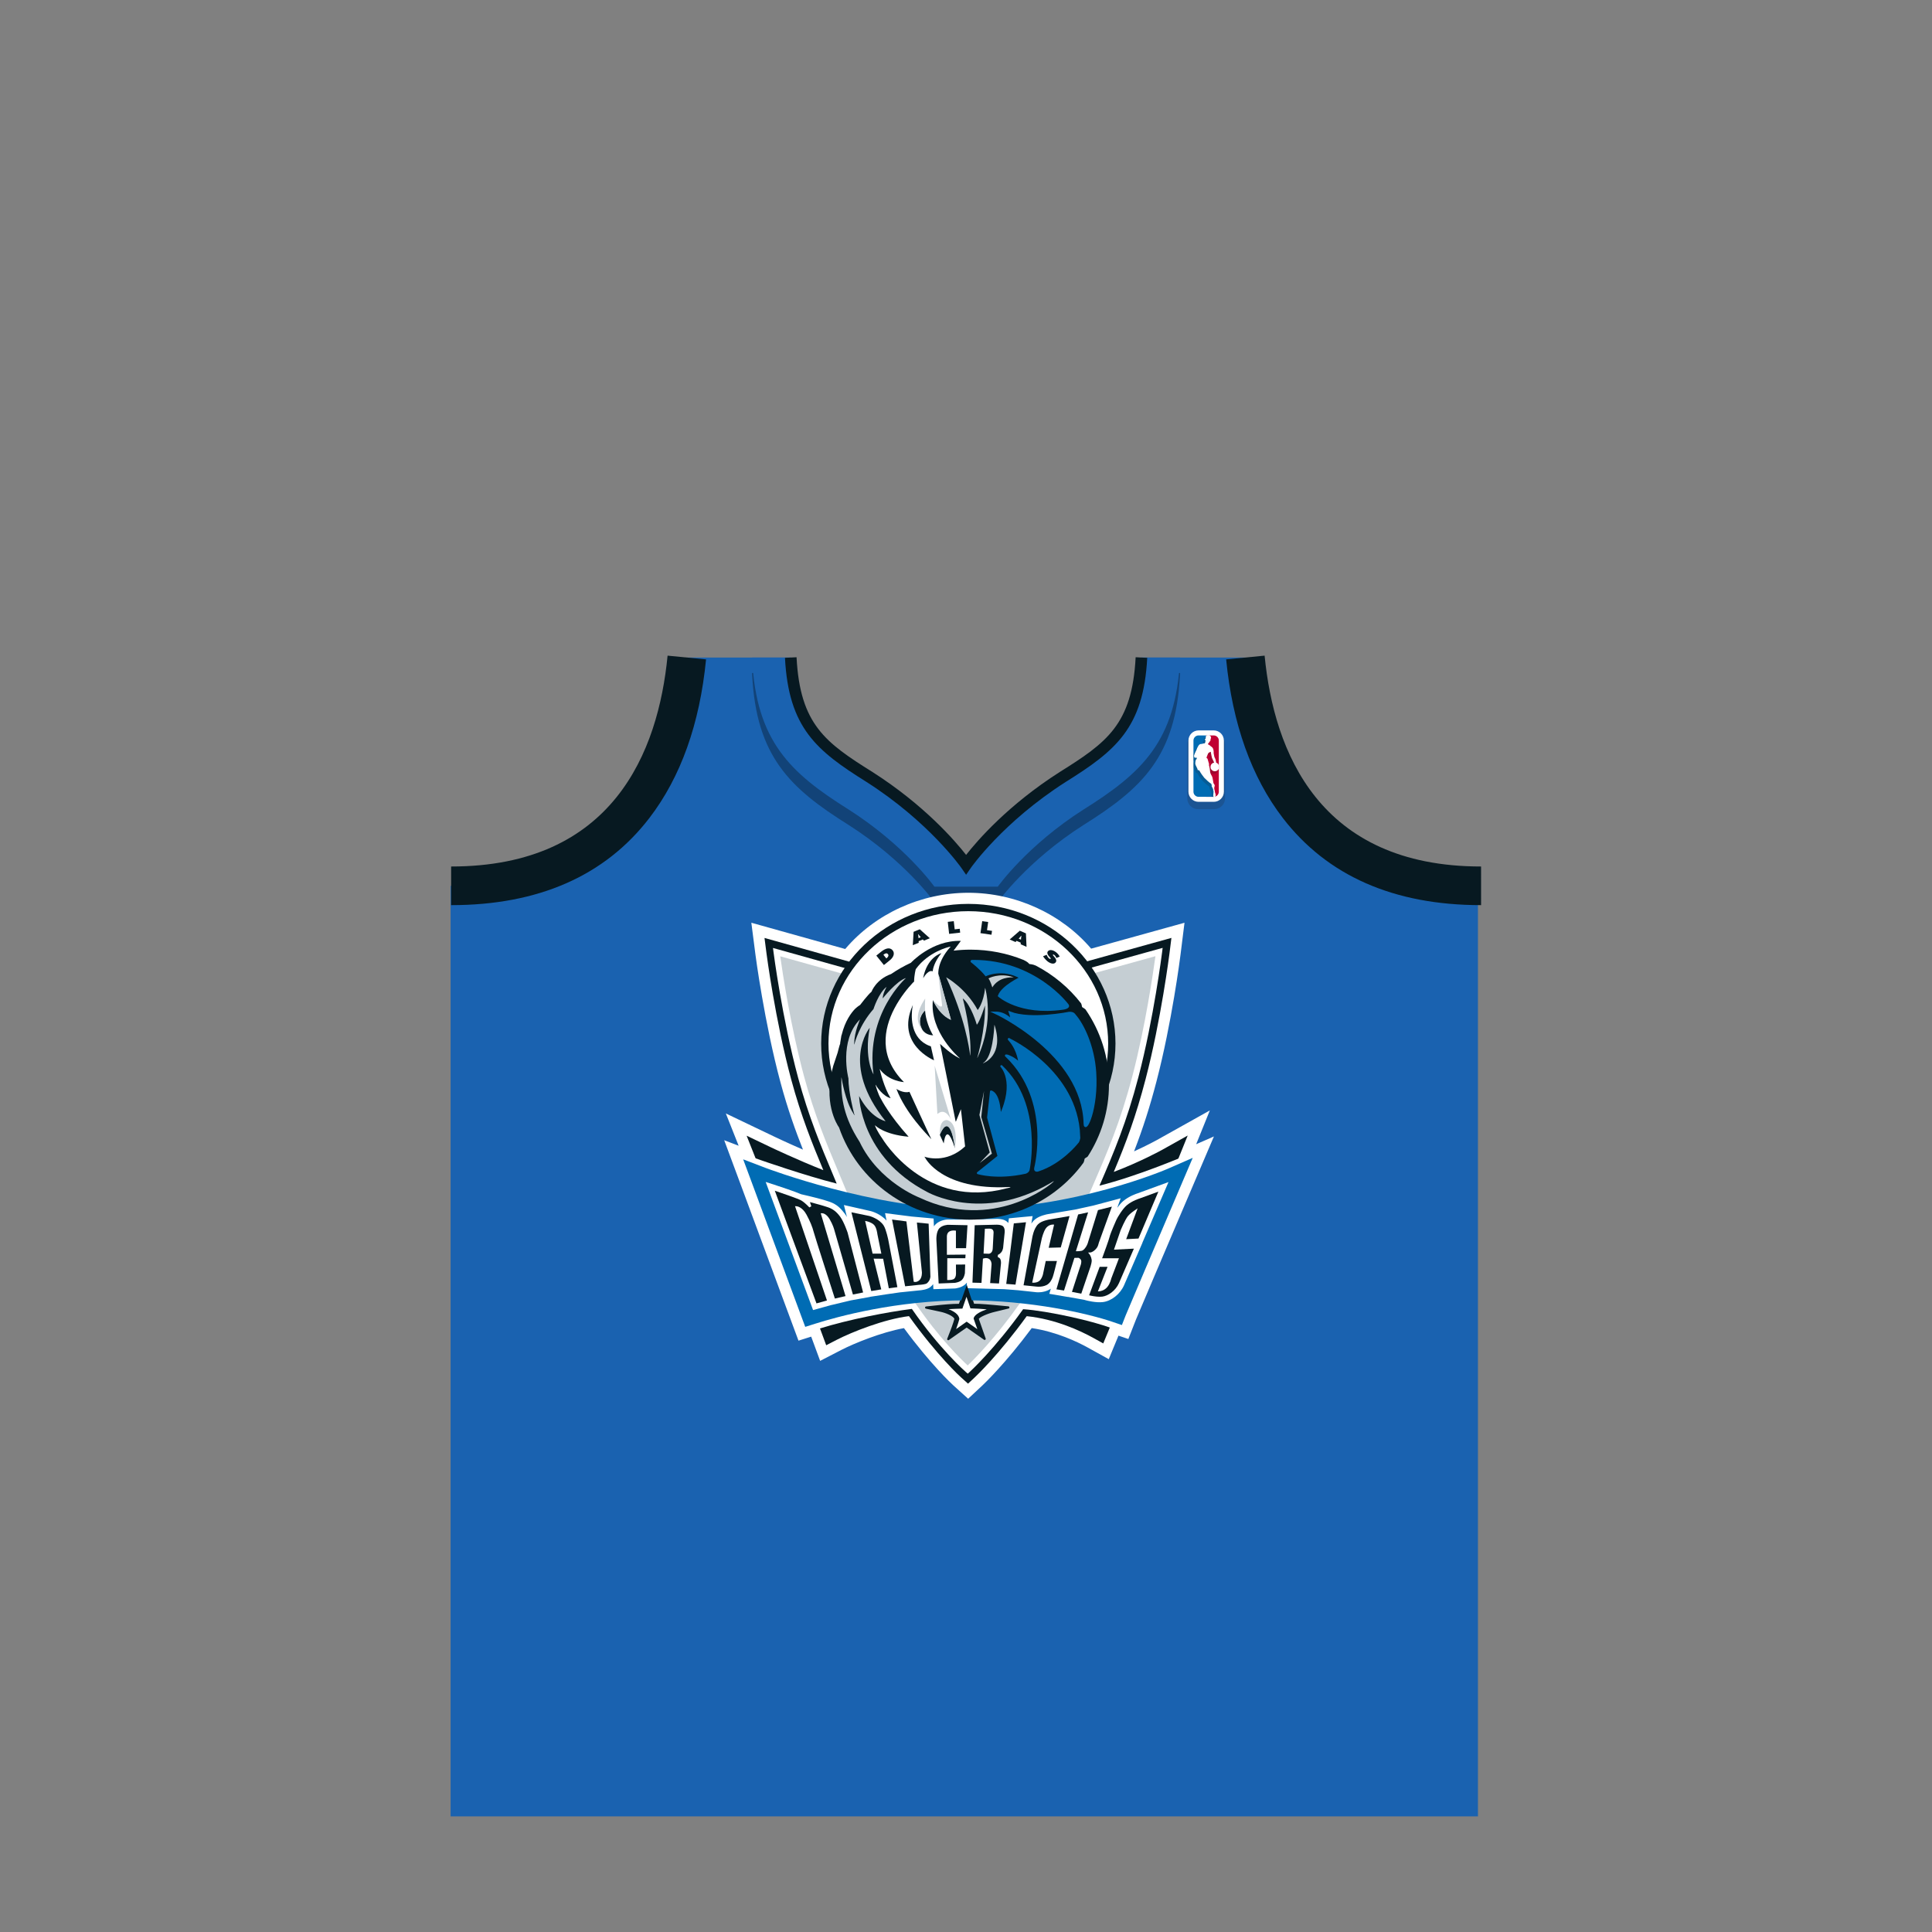 <?xml version="1.0" encoding="utf-8"?>
<!-- Generator: Adobe Illustrator 16.0.0, SVG Export Plug-In . SVG Version: 6.00 Build 0)  -->
<!DOCTYPE svg PUBLIC "-//W3C//DTD SVG 1.1//EN" "http://www.w3.org/Graphics/SVG/1.1/DTD/svg11.dtd">
<svg version="1.1" id="content" xmlns="http://www.w3.org/2000/svg" xmlns:xlink="http://www.w3.org/1999/xlink" x="0px" y="0px"
	 width="500px" height="500px" viewBox="0 0 500 500" enable-background="new 0 0 500 500" xml:space="preserve">
<rect x="0" y="0" width="500" height="500" fill="#808080" stroke="none"/>
<rect id="position" x="0.5" y="0.5" display="none" fill="none" stroke="#000000" width="499" height="499"/>
<g>
	<g>
		<g>
			<path fill="#1A62B0" d="M322.303,170.167H295.41c-0.698,13.492-5.18,21.398-20.357,30.898
				c-16.75,10.685-25.026,22.685-25.026,22.685s-8.276-12-25.026-22.685c-15.178-9.5-19.659-17.406-20.357-30.898H177.75
				c-2.326,23.852-13.755,59.083-61,59.083c-0.046,0-0.088,0-0.133,0v240.83h133.41h132.466V229.25c-0.045,0,0.854,0,0.811,0
				C336.058,229.25,324.629,194.019,322.303,170.167z"/>
		</g>
		<g>
			<path fill="#124378" d="M280.357,213.542c15.287-9.568,23.939-17.772,25.033-38.859l0.022-0.516H295.4
				c-0.695,13.493-5.17,21.396-20.354,30.898c-16.75,10.685-25.026,22.685-25.026,22.685s-8.276-12-25.026-22.685
				c-15.18-9.502-19.654-17.406-20.352-30.898H194.63l0.027,0.516c1.09,21.086,9.746,29.29,24.96,38.813
				c14.641,9.34,22.122,19.861,22.196,19.966h16.417C258.309,233.356,265.79,222.835,280.357,213.542z"/>
		</g>
		<g>
			<path fill="#1A62B0" d="M280.357,209.542c15.287-9.568,23.939-17.772,25.033-38.859l0.022-0.516H295.4
				c-0.695,13.493-5.17,21.396-20.354,30.898c-16.75,10.685-25.026,22.685-25.026,22.685s-8.276-12-25.026-22.685
				c-15.18-9.502-19.654-17.406-20.352-30.898H194.63l0.027,0.516c1.09,21.086,9.746,29.29,24.96,38.813
				c14.641,9.34,22.122,19.861,22.196,19.966h16.417C258.309,229.356,265.79,218.835,280.357,209.542z"/>
		</g>
		<path opacity="0.2" fill="#212121" enable-background="new    " d="M310.061,209.412c-1.536,0-2.792-1.252-2.792-2.792v-14.099
			c0-1.54,1.256-2.792,2.792-2.792h4.186c1.539,0,2.792,1.252,2.792,2.793v14.098c0,1.54-1.253,2.792-2.792,2.792H310.061z"/>
		<path fill="#FFFFFF" d="M310.188,207.513c-1.441,0-2.617-1.176-2.617-2.623v-13.239c0-1.446,1.176-2.623,2.617-2.623h3.932
			c1.441,0,2.621,1.176,2.621,2.623v13.239c0,1.446-1.18,2.623-2.621,2.623H310.188z"/>
		<path fill="#C00033" d="M312.151,206.213h1.964c0.729,0,1.317-0.592,1.317-1.323v-13.239c0-0.73-0.592-1.323-1.317-1.323h-1.964"
			/>
		<path fill="#006CB3" d="M314.332,206.213c0,0-0.036-0.939-0.431-3.272l-1.75-1.812v-10.8h-1.964c-0.729,0-1.321,0.592-1.321,1.323
			v13.239c0,0.731,0.592,1.323,1.321,1.323h1.964L314.332,206.213L314.332,206.213z"/>
		<path opacity="0.2" fill="#212121" enable-background="new    " d="M314.679,198.18c-0.05-0.058,0.049-0.09-0.289-0.167
			c-0.062-0.035-0.108-0.529-0.108-0.529c-0.054-0.317-0.163-0.536-0.332-0.872c-0.085-0.173-0.125-0.71-0.216-0.984
			c0.051-1.255-0.354-1.62-0.68-1.824c-0.123-0.079-0.185-0.137-0.307-0.208l-0.004-0.058c-0.095-0.09-0.286-0.187-0.443-0.257
			c-0.049-0.049-0.021-0.156,0.008-0.196c0.106-0.016,0.248-0.254,0.365-0.5c0.092,0.005,0.122-0.084,0.151-0.135
			c0.099-0.157,0.204-0.294,0.063-0.384c0.312-0.552,0.111-0.924-0.057-0.938c-0.067-0.139-0.187-0.225-0.392-0.298l-0.427-0.001
			c-0.438,0.168-0.501,0.36-0.518,0.969c-0.074,0.008-0.231-0.062-0.178,0.309c0,0,0.025,0.247,0.128,0.204
			c-0.099,0.652,0.017,0.703-0.661,0.732l-0.032,0.048c-0.675,0.065-0.888-0.02-1.456,1.138c0,0-0.146,0.358-0.188,0.507
			c-0.062,0.122-0.151,0.309-0.247,0.51v1.598c0.084,0.004,0.186,0.005,0.333,0.001v0.174c0,0-0.205,0.175-0.246,0.282
			c-0.021,0.048-0.059,0.188-0.087,0.344v0.883c0.142,0.506,0.504,0.968,0.634,1.498l0.35,0.049c0.201,0.45,1.062,1.672,1.238,1.833
			c0.041,0.113,0.26,0.253,0.388,0.393c0.105,0.1,0.729,0.782,1.459,1.201c-0.004,0,0.118,0.244,0.182,0.44
			c-0.243,0.195,0.225,0.552,0.365,1.142c0.013,0.077-0.136,0.159,0.08,0.352c-0.005,0.309-0.041,0.563-0.062,0.779h0.62h0.116
			c-0.048-0.228-0.141-0.452-0.188-0.624c-0.008-0.022,0.01-0.052,0.021-0.071c0.027-0.056-0.032-0.182-0.032-0.182
			c-0.069-0.063-0.09-0.398-0.129-0.548c-0.062-0.254,0.107-0.689,0.107-0.838c0-0.146-0.107-0.349-0.312-0.609
			c-0.05-0.056-0.195-1.323-0.327-1.644c-0.188-0.442-0.242-0.373-0.455-0.898c-0.171-0.373-0.039-0.92-0.419-2.192
			c0.004,0.005,0.086-0.08,0.086-0.08s-0.302-1.102-0.4-1.404c-0.1-0.301-0.271-0.323-0.271-0.323s0.001-0.123,0.008-0.155
			c0.015-0.049,0.368-0.969,0.397-0.998c0-0.022,0.51-0.366,0.52-0.317c0.042,0.226,0.24,1.37,0.323,1.553
			c0.087,0.185,0.38,0.746,0.519,1.094c-0.525,0.127-0.92,0.603-0.92,1.17c0,0.663,0.537,1.202,1.204,1.202
			c0.507,0,0.943-0.314,1.118-0.758l0.001-0.884c-0.038-0.097-0.089-0.192-0.155-0.282
			C314.926,198.244,314.731,198.248,314.679,198.18z"/>
		<path fill="#FFFFFF" d="M314.186,206.296c-0.234-0.14-0.225-0.344-0.167-0.816c0.024-0.201,0.057-0.436,0.062-0.71
			c-0.146-0.164-0.124-0.205-0.104-0.257l0.012-0.02l0.014-0.086c-0.065-0.271-0.19-0.488-0.29-0.662
			c-0.141-0.246-0.188-0.345-0.108-0.408c-0.019-0.233-0.098-0.407-0.135-0.489c-0.677-0.44-1.222-0.994-1.427-1.202
			c-0.117-0.122-0.184-0.178-0.244-0.231c-0.082-0.071-0.175-0.151-0.193-0.201c-0.18-0.177-1.041-1.395-1.236-1.839l-0.412-0.096
			c-0.003-0.226-0.146-0.491-0.276-0.748c-0.18-0.342-0.35-0.666-0.354-1.021c-0.008-0.228,0.104-0.748,0.146-0.847
			c0.023-0.062,0.146-0.185,0.228-0.251l0.024-0.235v-0.083l-0.286,0.006c-0.312,0-0.315-0.02-0.339-0.118
			c-0.01-0.048-0.021-0.114-0.058-0.191c-0.06-0.128-0.044-0.167-0.021-0.246c0.112-0.441,0.361-0.945,0.525-1.278l0.081-0.165
			c0.047-0.158,0.192-0.511,0.192-0.511c0.495-1.015,0.692-1.031,1.227-1.075l0.2-0.018l0.054-0.079c0.032,0,0.062,0,0.091,0
			c0.461,0,0.502-0.079,0.556-0.516l0.052-0.391l-0.131,0.057c0.012-0.011-0.014-0.081-0.021-0.141
			c-0.021-0.172,0.004-0.21,0.007-0.214l0.17-0.013l0.003-0.07c0.02-0.617,0.09-0.751,0.469-0.896l0.395,0.006
			c0.163,0.062,0.266,0.137,0.319,0.253c0.089,0.046,0.129,0.071,0.162,0.134c0.068,0.135,0.083,0.398-0.104,0.73l-0.037,0.065
			l0.062,0.041c0.047,0.031,0.044,0.063-0.065,0.234l-0.102,0.139c-0.288,0.481-0.384,0.5-0.385,0.5
			c-0.106,0.096-0.14,0.248-0.057,0.331c0.229,0.107,0.376,0.193,0.445,0.259c0.086,0.107,0.134,0.143,0.185,0.179l0.142,0.095
			c0.343,0.215,0.686,0.592,0.639,1.753c0.046,0.155,0.076,0.338,0.106,0.515c0.032,0.218,0.063,0.406,0.113,0.507
			c0.178,0.344,0.278,0.553,0.325,0.849c0.054,0.532,0.12,0.569,0.152,0.587c0.198,0.048,0.229,0.072,0.229,0.076
			c0.062,0.108,0.105,0.128,0.149,0.147c0.08,0.036,0.112,0.056,0.112,0.119c0.072,0.127,0.124,0.216,0.16,0.311l-0.01,0.855
			c-0.158,0.394-0.579,0.678-1.037,0.678c-0.617,0-1.124-0.503-1.124-1.122c0-0.522,0.354-0.971,0.857-1.093l0.09-0.021
			l-0.033-0.086c-0.102-0.253-0.28-0.619-0.406-0.873l-0.111-0.226c-0.067-0.148-0.229-1.054-0.292-1.395l-0.037-0.205l-0.074-0.005
			c-0.021,0-0.065,0-0.321,0.167c-0.271,0.174-0.271,0.195-0.271,0.236l0,0c-0.031,0-0.392,0.966-0.395,0.975
			c-0.013,0.042-0.015,0.177-0.015,0.177l-0.001,0.072l0.071,0.008c0.003,0,0.126,0.026,0.206,0.268
			c0.099,0.301,0.398,1.4,0.398,1.4h-0.106l0.021,0.082c0.221,0.729,0.269,1.217,0.303,1.573c0.022,0.267,0.045,0.46,0.123,0.629
			c0.109,0.282,0.185,0.396,0.254,0.507c0.058,0.094,0.112,0.187,0.198,0.389c0.071,0.18,0.155,0.705,0.221,1.088
			c0.075,0.472,0.091,0.542,0.121,0.578c0.193,0.249,0.297,0.437,0.297,0.557c0,0.042-0.021,0.13-0.044,0.223
			c-0.049,0.201-0.11,0.45-0.065,0.634c0.018,0.05,0.024,0.12,0.035,0.193c0.032,0.208,0.056,0.338,0.118,0.395
			c0.003,0.018,0.019,0.072,0.015,0.089l-0.017,0.031l-0.007,0.1c0.017,0.058,0.04,0.127,0.062,0.201
			c0.134,0.385,0.297,0.862-0.13,1.132L314.186,206.296z"/>
		<g>
			<path fill="#071921" d="M383.303,234.25c-22.555,0-39.814-7.587-51.311-22.552c-8.104-10.554-13.039-24.364-14.666-41.046
				l9.953-0.971c2.428,24.894,14.118,54.569,56.021,54.569L383.303,234.25L383.303,234.25z"/>
		</g>
		<g>
			<path fill="#071921" d="M116.75,234.25v-10c41.905,0,53.596-29.675,56.023-54.569l9.953,0.971
				c-1.627,16.683-6.562,30.492-14.667,41.046C156.568,226.663,139.305,234.25,116.75,234.25z"/>
		</g>
		<g>
			<path fill="#071921" d="M250.028,226.39l-1.236-1.787c-0.082-0.118-8.33-11.895-24.599-22.273
				c-12.822-8.026-20.103-13.89-21.043-32.085l2.996-0.155c0.9,17.421,7.511,22.107,19.649,29.705
				c13.352,8.517,21.333,17.753,24.23,21.452c2.898-3.7,10.877-12.934,24.22-21.445c12.147-7.604,18.76-12.29,19.659-29.711
				l2.996,0.155c-0.939,18.196-8.221,24.06-21.053,32.092c-16.299,10.395-24.511,22.148-24.592,22.265L250.028,226.39z"/>
		</g>
		<g>
			<path fill="#FFFFFF" d="M246.772,358.579c-0.617-0.565-6.016-5.599-12.827-14.861c-5.86,1.063-12.934,3.964-16.121,5.601
				l-5.573,2.873l-2.317-6.271l-3.286,1.043l-3.9-10.52c-9.404-25.364-10.778-29.073-11.043-29.834l-4.282-11.522
				c0,0,2.867,1.097,3.738,1.429l-3.313-8.354l12.784,6.113c0.035,0.019,3.106,1.479,7.173,3.246
				c-1.868-4.724-3.926-10.391-5.799-17.336c-4.19-15.529-6.466-32.896-6.488-33.067l-1.071-8.316l24.292,6.8
				c7.744-9.125,19.604-14.553,31.862-14.553c12.209,0,24.041,5.394,31.787,14.46l24.161-6.702c0,0-1.021,8.172-1.032,8.265
				c-0.088,0.712-2.226,17.531-6.248,32.906c-1.689,6.471-3.453,11.979-5.774,17.994c3.54-1.617,5.808-2.875,5.834-2.891
				l13.776-7.703l-3.537,8.745c1.139-0.498,4.594-2.01,4.594-2.01l-5.641,13.222c-6.974,16.342-14.193,33.303-14.508,34.102
				l-1.998,5.095l-2.552-0.867l-2.517,6.084l-5.44-3.008c-2.687-1.484-8.077-4.07-14.493-5.034
				c-6.713,9.044-12.119,14.229-12.726,14.8l-3.729,3.485L246.772,358.579z"/>
			<path fill="#071921" d="M300.73,297.594c-0.066,0.036-5.412,3.004-12.487,5.701c3.192-7.591,5.714-14.365,8.243-24.045l0,0
				c3.994-15.268,6.154-32.363,6.177-32.535l0.499-3.985l-3.87,1.073c0,0-47.646,13.215-49.043,13.604
				c-1.396-0.393-52.396-14.665-52.396-14.665l0.517,4.01c0.022,0.169,2.247,17.251,6.412,32.687
				c2.52,9.34,5.434,16.551,8.297,23.396c-6.806-2.687-13.603-5.923-13.689-5.966l-6.163-2.946l2.519,6.353
				c6.059,15.267,9.142,23.644,13.045,34.25l5.032,13.625l2.685-1.388c4.01-2.06,12.311-5.362,18.729-6.149
				c7.384,10.304,13.207,15.604,13.461,15.834l1.825,1.643l1.795-1.68c0.26-0.241,6.188-5.836,13.396-15.788
				c7.481,0.769,13.909,3.795,17.185,5.604l2.623,1.449l1.146-2.771c2.979-7.201,17.704-43.604,17.853-43.971l2.854-7.056
				L300.73,297.594z"/>
			<path fill="#FFFFFF" d="M306.102,299.373c-0.125,0.052-11.916,5.07-21.56,7.469c3.763-8.683,7.044-16.486,10.074-28.068l0,0
				c3.963-15.146,6.106-32.123,6.128-32.292l0.146-1.172l-1.14,0.315c0,0-49.13,13.627-49.55,13.744
				c-0.418-0.117-50.155-14.039-50.155-14.039l0.153,1.18c0.021,0.17,2.229,17.123,6.361,32.436
				c2.707,10.031,5.887,17.611,8.963,24.943c0,0,0.54,1.295,1.014,2.428c-8.338-2.11-19.642-6.074-19.762-6.116l-1.592-0.562
				l0.593,1.58c4.955,13.182,7.491,20.262,10.176,27.756l5.444,15.082l0.718-0.226c7.692-2.396,17.638-4.292,23.874-5.088
				c7.185,10.401,13.872,16.247,13.94,16.307l0.526,0.456l0.519-0.468c0.062-0.06,6.426-5.862,13.814-16.218
				c6.408,0.427,18.334,3.123,22.863,4.916l0.724,0.285l0.297-0.713c2.976-7.191,18.305-42.541,18.459-42.898l0.788-1.816
				L306.102,299.373z"/>
			<path fill="#C5CED3" d="M281.855,309.083l0.615-1.423c4.162-9.6,7.452-17.182,10.62-29.286l0,0
				c3.339-12.758,5.38-26.827,5.935-30.913c-2.189,0.606-48.613,13.482-48.613,13.482l-0.211,0.06c0,0-46.076-12.898-48.278-13.513
				c0.576,4.096,2.682,18.158,6.159,31.043c2.679,9.929,5.839,17.462,8.895,24.744l2.209,5.293l17.556,28.49l0.271,0.396
				c6.028,8.812,11.723,14.351,13.423,15.924c1.65-1.584,7.13-7.08,13.333-15.833l0.25-0.354L281.855,309.083z"/>
			<path fill="#071921" stroke="#071921" stroke-width="0.565" stroke-linejoin="round" d="M257.316,339.249l3.644-0.884
				l-3.733-0.354c-0.162-0.017-3.627-0.34-5.343-0.329c-0.22-0.679-1.675-5.148-1.675-5.148l-0.625,1.724
				c-0.037,0.104-0.811,2.247-1.212,3.446c-2.001-0.018-4.672,0.266-4.794,0.275l-3.895,0.418l3.831,0.826
				c1.152,0.248,3.528,1.08,3.774,2.098c-0.3,1.188-1.115,3.279-1.124,3.303l-0.759,1.941c0,0,4.184-2.935,4.763-3.34
				c0.579,0.405,4.657,3.267,4.657,3.267s-1.688-4.825-1.83-5.229C253.359,340.596,255.439,339.706,257.316,339.249z"/>
			<path fill="#006CB4" d="M302.143,302.51c-0.24,0.105-24.313,10.489-51.898,10.37h-0.001
				c-24.286-0.104-51.82-10.516-52.096-10.621l-5.815-2.222l2.069,5.57c0.039,0.148,0.039,0.148,13.054,35.254l0.938,2.527
				l2.569-0.813c5.732-1.82,21.026-6.054,39.18-6.054c16.869,0,31.601,3.478,37.646,5.531l2.555,0.867l0.995-2.535
				c0.366-0.93,8.896-20.947,14.539-34.179l2.796-6.554L302.143,302.51z"/>
			<path fill="#FFFFFF" d="M302.407,305.915l-2.456,0.897c0,0-5.428,1.982-5.469,1.998c-0.256,0.078-2.226,0.711-3.775,2.01
				c-0.536,0.447-1.078,1.092-1.559,1.758c0.097-0.27,0.151-0.43,0.156-0.441l0.731-2.025l-2.081,0.557l-4.946,1.314l-0.001,0.004
				c-0.473,0.104-3.816,0.834-4.83,1.057l-1.142,0.189l-5.789,0.973c-0.245,0.039-2.481,0.434-3.655,1.609
				c-0.258,0.262-0.482,0.549-0.68,0.854l0.329-1.946l-1.461,0.137l-4.681,0.44l-0.152,1.214c-0.119-0.148-0.262-0.293-0.43-0.423
				c-0.889-0.687-2.356-0.669-2.787-0.646c-0.012,0-6.855,0.18-6.855,0.18v0.007l-5.537-0.036c-0.228,0.008-1.967,0.079-3.166,1.215
				c-0.183,0.174-0.341,0.369-0.476,0.58c-0.026-0.658-0.042-1.053-0.042-1.053l-0.039-0.986c0,0-5.596-0.508-5.801-0.524v-0.005
				l-6.763-0.864l0.303,1.536l0.079,0.396c-1.543-1.791-3.955-2.427-4.067-2.455c-0.031-0.008-6.961-1.576-6.961-1.576l0.448,1.783
				l0.333,1.323c-0.201-0.354-0.416-0.688-0.641-0.976c-1.013-1.291-1.88-2.258-3.827-2.967c-1.701-0.619-5.181-1.438-5.329-1.475
				l-1.973-0.462l0.004,0.013c-1.785-0.772-5.717-2.064-7.053-2.498l-2.211-0.718l0.807,2.181l11.458,30.981
				c0,0,4.501-1.245,4.735-1.312c0,0.002,0.002,0.01,0.002,0.01s4.709-1.125,5.052-1.206c0.239-0.043,4.939-0.892,4.939-0.892
				l-0.007-0.025c1.305-0.199,3.942-0.604,4.204-0.646c0.214-0.031,2.497-0.355,3.754-0.539l0.002,0.01c0,0,4.753-0.49,4.772-0.492
				c0.505-0.033,2.056-0.188,2.878-0.846c0.307-0.241,0.549-0.508,0.74-0.772l0.069,1.304l5.606-0.183l0.04-0.004
				c0.172-0.021,1.719-0.2,2.697-1.146c0.118-0.115,0.225-0.236,0.321-0.363l-0.057,1.439c0,0,4.309,0.111,4.523,0.116v0.007
				l5.125,0.132l0.002-0.004l3.701,0.287l4.705,0.509c0.183,0.02,1.816,0.165,3.338-0.671c0.136-0.075,0.267-0.157,0.391-0.249
				l-0.389,1.329l4.791,0.813c0,0,0.007-0.019,0.009-0.021c0.161,0.03,3.459,0.63,4.257,0.774l0.527,0.144
				c0.101,0.027,2.437,0.65,4.289,0.429c2.203-0.269,4.451-2.059,5.469-4.355l4.765-11.014l-0.021,0.002
				C295.73,321.426,302.407,305.915,302.407,305.915z"/>
			<polygon fill="#071921" points="260.414,332.275 262.375,316.611 265.525,316.312 262.811,332.459 			"/>
			<path fill="#071921" d="M268.798,333c-0.291,0-0.479-0.021-0.487-0.023l-3.414-0.35l2.231-12.242
				c0.006-0.037,0.334-2.359,1.537-3.568c0.87-0.873,2.856-1.205,2.877-1.209l5.255-0.894l-2.275,8.125l-3.121,0.082l1.401-5.989
				l-0.366-0.013c-0.14,0-1.129,0.033-1.812,1.034c-0.562,0.82-0.957,2.338-0.974,2.402l-2.521,11.588c0,0,0.36,0.02,0.364,0.02
				c0.352,0,1.258-0.062,1.777-0.771c0.558-0.752,0.672-1.506,0.679-1.537l0.69-3.312h2.896c-0.225,0.936-0.818,3.368-1.062,4.078
				c-0.25,0.725-0.733,1.686-1.615,2.141C270.154,332.923,269.35,333,268.798,333z"/>
			<path fill="#071921" d="M277.42,334.342l2.176-6.701c0.002-0.002,0.246-0.588,0.246-1.146c0-0.565-0.439-0.868-0.701-0.956
				l-0.05-0.018l-1.038,0.023l-2.684,8.446l-1.967-0.316l5.617-19.368l2.584-0.556l-3.166,10.062l0.408,0.002
				c0.062,0,0.545-0.002,1.051-0.101c0.358-0.067,0.699-0.362,1.131-0.987c0.441-0.643,0.638-1.502,0.646-1.537l2.483-8.017
				l3.597-0.899c-0.718,1.979-3.164,8.731-3.344,9.252c-0.045,0.136-0.082,0.269-0.118,0.402c-0.128,0.469-0.247,0.91-0.842,1.485
				c-0.715,0.694-1.241,0.722-1.246,0.722l-0.598,0.021l0.369,0.467c0.004,0.006,0.434,0.549,0.557,1.457
				c0.058,0.434-0.196,1.354-0.299,1.674l-2.398,7.039L277.42,334.342z"/>
			<path fill="#071921" d="M284.605,335.598c-1.067,0-2.209-0.246-2.746-0.379l2.736-7.371h2.04l-2.502,6.369l0.486-0.047
				c0.048-0.005,1.17-0.123,1.966-1.111c0.764-0.955,0.984-2.094,0.995-2.143l2.003-5.275h-4.354
				c0.451-1.221,1.758-4.785,1.935-5.554c0.091-0.397,0.464-1.476,1.733-4.348c0.328-0.742,1.636-2.912,2.724-3.824
				c1.401-1.172,3.293-1.743,3.312-1.749l4.856-1.775l-5.146,12.144l-3.189,0.166l2.967-7.987l-0.779,0.535
				c-0.05,0.032-1.218,0.836-1.723,1.463c-0.768,0.957-1.844,3.54-1.891,3.648l-1.735,5.049l5.155-0.258
				c-0.688,1.604-3.057,7.103-3.85,8.896c-0.918,2.074-2.875,3.341-4.332,3.519C285.055,335.586,284.832,335.598,284.605,335.598z"
				/>
			<path fill="#071921" d="M200.52,308.157c1.608,0.547,5.971,2.044,6.738,2.466c1.021,0.562,2.19,1.845,2.202,1.857l0.507-0.297
				l-0.36-1.078c1.057,0.275,3.421,0.908,4.66,1.334c1.289,0.44,2.23,1.166,3.149,2.42c1.022,1.395,1.935,4.121,1.944,4.147
				l4.01,15.484l-2.636,0.524l-4.841-16.789c-0.011-0.043-0.331-1.256-1.171-2.682c-0.89-1.508-1.813-1.551-1.916-1.551h-0.403
				l6.415,21.434l-2.754,0.639c-0.676-2.098-5.167-16.029-5.452-17.133c-0.373-1.437-0.974-2.894-1.893-4.584
				c-1.1-2.025-2.46-2.158-2.518-2.164l-0.455-0.037l8.27,24.41l-2.711,0.758L200.52,308.157z"/>
			<path fill="#071921" d="M220.345,313.743l4.673,0.961c0.011,0.003,2.514,0.665,3.672,2.459c0.66,1.024,1.204,3.75,1.209,3.778
				l2.338,12.172l-2.214,0.295l-1.465-7.645l-2.463-0.027l1.973,7.953l-2.585,0.431L220.345,313.743z M225.826,324.434h2.264
				l-1.021-5.018c-0.016-0.156-0.212-1.775-0.891-2.436c-0.675-0.658-1.779-0.9-1.826-0.91l-0.46-0.102L225.826,324.434z"/>
			<path fill="#071921" d="M230.859,315.616l3.722,0.481l1.882,15.612l0.215,0.046c0,0,0.067,0.016,0.18,0.016
				c0.236,0,0.696-0.063,1.125-0.5c0.695-0.709,0.608-1.985,0.604-2.039l-1.295-12.84l3.039,0.297l0.455,13.677
				c0,0.034-0.012,1.045-0.922,1.764c-0.292,0.229-1.38,0.365-2.059,0.388l-3.555,0.373L230.859,315.616z"/>
			<path fill="#071921" d="M242.337,320.88c-0.001-0.022-0.107-2.183,0.839-3.08c0.82-0.776,2.169-0.821,2.183-0.821l5.027,0.104
				l-0.365,5.948h-2.628v-4.532l-0.264-0.032c0,0-0.127-0.016-0.314-0.016c-0.361,0-0.866,0.057-1.225,0.326
				c-0.565,0.429-0.539,1.195-0.537,1.229l0.003,4.728l4.834-0.047l-0.061,0.934h-4.674l-0.019,5.643c0,0,0.298,0.004,0.299,0.004
				c0.46,0,1.217-0.047,1.535-0.354c0.479-0.464,0.447-1.344,0.442-1.441l-0.017-2.199l2.392-0.021l-0.073,2.226
				c-0.001,0-0.15,1.16-0.784,1.771c-0.642,0.625-1.836,0.751-1.848,0.752l-4.16,0.163L242.337,320.88z"/>
			<path fill="#071921" d="M256.247,332.061l0.364-4.793c0.002-0.023,0.045-0.621-0.309-1.136c-0.244-0.354-0.635-0.543-1.125-0.543
				c-0.322,0-0.578,0.082-0.605,0.093l-0.191,0.063l-0.371,6.265l-2.339-0.062l0.58-14.867l5.705-0.131
				c0.29,0,1.269,0.03,1.659,0.442c0.546,0.574,0.386,1.623,0.384,1.635l-0.36,3.57c0,0.037-0.012,0.93-0.547,1.533
				c-0.5,0.566-0.822,0.604-0.826,0.604l-0.054,0.593c0.003,0.001,0.495,0.126,0.69,0.565c0.213,0.481,0.158,1.172,0.117,1.397
				l-0.479,4.873L256.247,332.061z M254.887,318.001l-0.34,6.423l1.377,0.043c0.088-0.007,0.462-0.062,0.739-0.463
				c0.254-0.368,0.261-0.914,0.261-0.977l0.206-3.918c0.011-0.094,0.054-0.666-0.313-0.935c-0.25-0.181-0.601-0.208-0.787-0.208
				h-0.01L254.887,318.001z"/>
			<path fill="#071921" d="M257.316,339.249l3.644-0.884l-3.733-0.354c-0.162-0.017-3.627-0.34-5.343-0.329
				c-0.22-0.679-1.675-5.148-1.675-5.148l-0.625,1.724c-0.037,0.104-0.811,2.247-1.212,3.446c-2.001-0.018-4.672,0.266-4.794,0.275
				l-3.895,0.418l3.831,0.826c1.152,0.248,3.528,1.08,3.774,2.098c-0.3,1.188-1.115,3.279-1.124,3.303l-0.759,1.941
				c0,0,4.184-2.935,4.763-3.34c0.579,0.405,4.657,3.267,4.657,3.267s-1.688-4.825-1.83-5.229
				C253.359,340.596,255.439,339.706,257.316,339.249z"/>
			<path fill="#FFFFFF" d="M251.991,341.146c0.257-1.029,1.993-1.815,3.378-2.291c-1.36-0.111-3.145-0.244-3.98-0.242l-0.236,0.004
				c0,0-0.677-1.985-1.028-3.012c-0.318,0.893-0.786,2.213-0.981,2.832l-0.072,0.229l-0.239,0.003
				c-0.985,0.015-2.294,0.083-3.349,0.146c1.216,0.471,2.626,1.261,2.786,2.445l0.008,0.062l-0.014,0.058
				c-0.165,0.72-0.538,1.794-0.825,2.583c0.969-0.683,2.729-1.916,2.729-1.916s1.81,1.268,2.765,1.938
				c-0.365-1.043-0.961-2.744-0.961-2.744L251.991,341.146z"/>
			<path fill="#071921" d="M212.519,270.07c0,19.931,17.083,36.146,38.083,36.146c21,0,38.084-16.217,38.084-36.146
				c0-19.931-17.084-36.147-38.084-36.147C229.603,233.923,212.519,250.139,212.519,270.07z"/>
			<path fill="#FFFFFF" d="M214.409,270.07c0-18.891,16.235-34.258,36.192-34.258c19.957,0,36.192,15.368,36.192,34.258
				c0,18.89-16.235,34.258-36.192,34.258C230.645,304.328,214.409,288.96,214.409,270.07z"/>
			<path fill="#071921" d="M228.623,247.093l0.077-0.061c0.445-0.359,0.833-0.431,1.109-0.088c0.258,0.32,0.056,0.706-0.349,1.032
				l-0.076,0.061L228.623,247.093z M228.754,249.749l1.543-1.242c0.982-0.791,1.316-1.816,0.733-2.542
				c-0.721-0.896-1.873-0.559-2.998,0.345l-1.241,0.999L228.754,249.749z"/>
			<path fill="#071921" d="M237.715,242.786l-0.096-0.992l0.053-0.02c0.076,0.11,0.154,0.227,0.246,0.333l0.378,0.443
				L237.715,242.786z M237.737,243.58l1.094-0.447l0.28,0.308l1.533-0.624l-2.604-2.32l-1.602,0.654l-0.203,3.463l1.532-0.625
				L237.737,243.58z"/>
			<path fill="#071921" d="M245.283,238.574l1.554-0.175l0.238,2.112l1.305-0.146l0.113,0.999l-2.859,0.323L245.283,238.574z"/>
			<path fill="#071921" d="M254.193,238.395l1.548,0.225l-0.304,2.103l1.299,0.188l-0.146,0.996l-2.847-0.413L254.193,238.395z"/>
			<path fill="#071921" d="M263.643,242.924l0.644-0.761l0.053,0.023c-0.024,0.131-0.056,0.27-0.065,0.41l-0.056,0.579
				L263.643,242.924z M263.088,243.494l1.085,0.472l-0.024,0.415l1.518,0.662l-0.157-3.483l-1.585-0.691l-2.623,2.272l1.52,0.661
				L263.088,243.494z"/>
			<path fill="#071921" d="M270.878,247.099l0.033,0.086c0.114,0.299,0.292,0.613,0.569,0.842c0.119,0.099,0.338,0.22,0.427,0.11
				c0.091-0.108-0.06-0.25-0.157-0.356l-0.215-0.232c-0.422-0.449-0.65-0.977-0.34-1.356c0.475-0.573,1.457-0.299,2.179,0.298
				c0.379,0.312,0.671,0.666,0.876,1.079l-0.836,0.349c-0.122-0.273-0.288-0.547-0.548-0.76c-0.106-0.088-0.283-0.187-0.366-0.088
				c-0.073,0.091,0.064,0.229,0.145,0.321l0.236,0.269c0.441,0.505,0.646,1.01,0.309,1.419c-0.476,0.575-1.433,0.265-2.148-0.328
				c-0.417-0.346-0.834-0.828-1.096-1.275L270.878,247.099z"/>
			<path fill="#071921" d="M280.936,261.256c-0.209-0.218-0.705-0.506-0.705-0.506c-0.18-0.07-0.215-0.239-0.215-0.239
				c-0.099-0.61-0.23-0.835-0.23-0.835c-3.114-4.02-7.104-7.361-11.688-9.763c-0.814-0.371-1.555-0.407-1.555-0.407
				c-0.164,0.005-0.246-0.126-0.246-0.126c-0.27-0.382-1.081-0.797-1.389-0.942c-4.235-1.718-8.881-2.669-13.756-2.669
				c-1.479,0-2.938,0.088-4.366,0.258l1.884-2.525c-7.521-0.226-12.917,5.649-12.917,5.649l0.002,0.006
				c-1.806,0.842-3.532,1.821-5.156,2.932l0.005-0.007c-3.923,1.406-5.054,4.566-5.054,4.566c-0.995,0.83-2.96,3.443-2.96,3.443
				c-0.562,0.323-1.148,0.86-1.327,1.028c-0.905,0.938-2.556,3.056-3.438,6.704c-0.023,0.062-0.051,0.117-0.076,0.181
				c-0.036,0.204-0.073,0.435-0.107,0.663c-0.085,0.434-0.16,0.879-0.22,1.35l0.034-0.052c-0.013,0.097-0.022,0.155-0.022,0.155
				c-0.093,0.062-0.656,2.312-0.656,2.312c-0.094,0.28-1.117,3.36-1.117,3.36l-0.006-0.006c-0.001,0.006-0.003,0.015-0.004,0.021
				c-2.692,9.416,0.888,15.125,1.498,16c4.76,13.855,18.184,23.838,34.001,23.838c12.065,0,22.742-5.81,29.242-14.717h-0.004
				c0.185-0.291,0.275-0.883,0.275-0.883c0.008-0.193,0.154-0.283,0.154-0.283c0.5-0.27,0.674-0.451,0.695-0.479
				c3.477-5.382,5.486-11.75,5.486-18.577C287.005,273.507,284.768,266.814,280.936,261.256z"/>
			<path fill="#FFFFFF" d="M236.105,254.488c0.093-0.098,0.177-0.188,0.254-0.268c0.119-0.125,0.167-0.158,0.18-0.15
				c0.015-0.012,0.025-0.021,0.025-0.021c0.034-1.793,0.436-3.23,0.436-3.23c3.262-4.555,8.641-5.76,8.641-5.76
				c0.667-0.191,0.234,0.105,0.234,0.105c-3.385,3.792-3.032,6.926-3.032,6.926l3.23,11.793c0,0-2.62-0.924-4.64-5.063
				c-0.929,8.265,6.864,14.966,6.864,14.966c0.339,0.291-0.195-0.022-0.195-0.022c-1.949-0.976-4.198-3.031-4.812-3.606
				c0.163,0.64,3.957,19.711,3.969,19.77c0.017,0.093,0.073,0.271,0.109,0.396l1.317-3.268l1.083,9.631
				c-4.941,4.602-10.204,2.777-10.531,2.659c0.131,0.205,0.228,0.354,0.23,0.354c0,0,4.271,8.394,21.684,7.504
				c0,0,0.42,0,0.354,0.051c0.006,0.016-0.017,0.035-0.096,0.064c-0.326,0.117-0.843,0.199-0.843,0.199
				c-21.016,5.615-31.904-12.298-32.377-13.096c-0.134-0.186-1.153-1.619-1.721-3.066c-0.019-0.043-0.044-0.184,0.054-0.074
				c0,0,2.231,2.324,8.545,2.898c0.045-0.007,0.071-0.01,0.071-0.01c-4.878-5.439-6.955-9.381-7.259-9.982c-0.001,0-0.004,0-0.006,0
				c0,0-0.588-0.885-1.281-3.383c0,0,0.017-0.128,0.077,0c0.238,0.494,1.855,2.881,3.816,3.41c0.002,0,0.006-0.003,0.006-0.003
				c-1.668-2.688-2.704-6.94-2.836-7.563c2.271,3.178,6.297,3.406,6.297,3.406c-0.007-0.009-0.017-0.019-0.025-0.029
				c0.008,0.016,0.014,0.022,0.014,0.022c-6.621-6.604-5.192-13.797-2.508-18.983C233.021,257.995,235.042,255.627,236.105,254.488z
				"/>
			<path fill="#C5CED3" stroke="#071921" stroke-width="0.565" d="M253.18,288.562l2.236-11.597c0.23-1.136,0.1,0.019,0.1,0.019
				l-1.271,12.086l2.782,9.604l-5.402,4.146c-0.557,0.432-0.128-0.086-0.128-0.086l4.334-4.557L253.18,288.562z"/>
			<path fill="#C5CED3" d="M254.588,275.102c-0.479,0.229-0.021-0.092-0.021-0.092c2.324-1.549,2.72-8.514,2.769-9.678
				c0.006-0.132,0.065,0,0.065,0C259.908,273.12,254.588,275.102,254.588,275.102z"/>
			<path fill="#C5CED3" d="M256.811,255.533c0,0-0.519-1.734-1-2.323c0,0,2.771-1.544,6.448-0.313c0,0,0.107,0.047-0.011,0.041
				C261.561,252.934,258.496,252.814,256.811,255.533z"/>
			<path fill="#C5CED3" d="M272.053,306.339c0,0-14.902,12.649-34.128,3.591c0,0-10.514-4.005-15.471-14.438
				c-4.101-6.361-4.785-11.301-4.716-16.049c0,0-0.023-1.183,0.106-0.229c0,0,0.871,5.684,2.985,8.914c0,0,0.603,1.194,0.165-0.091
				c0,0-1.415-5.329-1.424-8.972c0,0-2.54-9.732,3.01-15.266c0,0-1.449,3.253-1.508,6.047c0,0-0.096,1.053,0.147,0.028
				c0,0,1.153-4.549,4.838-8.728c0,0,1.307-4.164,3.4-5.762c0,0-1.002,1.754-1.014,3.01c0,0,3.649-4.6,6.023-5.283
				c0,0-10.486,9.142-8.408,24.922c0,0-2.513-4.003-0.969-12.047c0,0-7.813,9.338,4.094,24.183c0,0-3.852-0.719-6.847-6.521
				c0,0,0.247,15.725,17.551,24.801c0,0,14.175,8.169,31.952-2.264C271.838,306.188,273.673,305.005,272.053,306.339z"/>
			<path fill="#006CB4" stroke="#006CB4" stroke-width="0.565" d="M251.979,248.702c15.85,0.001,24.277,11.327,24.277,11.327
				c0.682,0.793-1.255,1.009-1.255,1.009c-11.122,1.552-16.467-3.32-16.467-3.32c0.903-2.458,5.692-4.678,5.692-4.678
				c-4.74-2.742-9.058-0.71-9.058-0.71c-1.38-1.725-3.58-3.414-3.58-3.414C251.118,248.633,251.979,248.702,251.979,248.702z"/>
			<path fill="#006CB4" stroke="#006CB4" stroke-width="0.565" stroke-linejoin="round" d="M259.162,275.939
				c10.597,10.035,7.021,26.814,7.021,26.814c-0.189,0.574-0.806,0.729-0.806,0.729c-7.419,1.646-12.292,0.104-12.292,0.104
				l5.37-4.318l-2.713-10.062l0.745-6.714c2.308,0.691,2.308,6.482,2.308,6.482C263.123,279.898,259.162,275.939,259.162,275.939z"
				/>
			<path fill="#006CB4" stroke="#006CB4" stroke-width="0.565" d="M278.707,295.803c0,0-4.047,5.146-10.04,7.088
				c0,0-0.954,0.363-0.726-0.631c0,0,4.473-17.328-7.385-28.865c0,0-0.549-0.364,0.145-0.183c0,0,1.938,0.588,3.174,2.117
				c0,0-0.199-3.404-2.508-6.06c0,0-0.653-0.689,0.035-0.172c0,0,17.285,8.178,17.873,24.853
				C279.275,293.95,279.404,295.219,278.707,295.803z"/>
			<path fill="#006CB4" stroke="#006CB4" stroke-width="0.565" stroke-miterlimit="5" d="M280.714,290.792
				c-0.446-18.245-23.198-28.718-23.198-28.718c2.744-0.021,4.213,1.986,4.213,1.986c0.062-0.904-0.332-1.986-0.332-1.986
				c5.396,2.055,15.271,0.066,15.271,0.066c1.165-0.1,1.434,0.563,1.434,0.563c2.166,2.407,4.867,8.038,5.317,14.797
				C284.055,287.07,280.782,293.529,280.714,290.792z"/>
			<path fill="#071921" d="M243.597,246.717c0.012-0.013,0.02-0.026,0.032-0.041c0,0-0.004,0.002-0.01,0.002l0,0
				c-0.193,0.054-3.665,1.079-4.694,6.377c0,0-0.007,0.098,0.049,0.008c0.311-0.517,1.4-2.158,2.398-1.67
				c0,0,0.002-0.041,0.011-0.106C241.437,250.835,241.764,248.995,243.597,246.717z"/>
			<path fill="#071921" d="M240.936,294.6c-0.752-1.509-5.574-12.041-5.574-12.041c-1.5,0.479-3.364-0.742-3.364-0.742
				c0.001,0,0.001,0.002,0.001,0.004c2.372,6.301,7.959,11.812,8.849,12.812c0.004,0.008,0.008,0.012,0.012,0.016
				c0.152,0.166,0.15,0.104,0.15,0.104C240.995,294.721,240.968,294.665,240.936,294.6z"/>
			<path fill="#071921" d="M243.214,293.671l1.027,2.252c0,0,0.585-6.045,2.901,1.242
				C247.142,297.165,246.102,286.844,243.214,293.671z"/>
			<path fill="#071921" d="M236.152,260.297c-4.353,9.949,5.444,14.051,5.572,14.104c0.001,0,0.004,0,0.004,0l-0.519-2.289
				l-0.296-1.312c-0.245-0.079-0.474-0.173-0.696-0.271c-0.077-0.033-0.148-0.068-0.222-0.103c-0.092-0.046-0.183-0.089-0.27-0.135
				c-4.28-2.274-3.864-7.724-3.602-9.495c0.002-0.012,0.003-0.023,0.006-0.033c0.007-0.055,0.016-0.104,0.022-0.149
				c0.028-0.165,0.05-0.279,0.062-0.339c0.007-0.026,0.011-0.045,0.011-0.045c0-0.004,0-0.006,0-0.008
				C236.232,260.091,236.175,260.243,236.152,260.297z"/>
			<path fill="#C5CED3" d="M242.6,288.305l-0.705-12.503l4.199,13.94C246.094,289.742,244.718,286.447,242.6,288.305z"/>
			<path fill="#C5CED3" d="M242.853,252.361l0.931,7.475c0,0,0.455,2.043-2.349-1.021c0,0,1.364,3.427,4.167,4.892
				c0.159,0.083,0.321,0.16,0.487,0.229c0.017,0.006,0.033,0.016,0.049,0.021l-3.176-11.608c0,0-0.061-0.158-0.094-0.17
				C242.848,252.169,242.837,252.21,242.853,252.361z"/>
			<path fill="#C5CED3" d="M253.029,261.396c0,0,1.504-1.787,1.926-5.752c0,0,2.518,8.43-1.991,18.092
				c-0.026,0.059-0.062,0.072-0.04-0.02c0,0,2.137-7.271,1.982-13.484c0,0-1.311,4.172-2.106,4.966c0,0-1.478-5.149-3.634-6.817
				c0,0,2.332,8.693,1.954,14.68c0,0-0.034,0.217-0.062-0.013c-0.197-1.716-1.329-9.624-6.189-20.121
				C244.869,252.927,249.926,255.672,253.029,261.396z"/>
			<path fill="#C5CED3" d="M247.14,297.176c0.076-0.504,1.006-6.451-1.993-7.283c0,0-2.066-0.526-1.934,3.778
				C246.022,287.221,247.14,297.139,247.14,297.176z"/>
			<path fill="#071921" d="M238.396,265.911c0,0,0.581,1.926,3.099,2.032c0,0-0.104-0.148-0.263-0.428
				c-0.467-0.82-1.665-3.365-1.829-6.018C239.403,261.484,237.235,263.396,238.396,265.911z"/>
			<path fill="#C5CED3" d="M239.443,258.415c-0.121,2.086-0.037,3.117-0.037,3.117s-2.512,1.926-0.59,5.146
				C236.089,263.749,238.369,259.996,239.443,258.415z"/>
		</g>
	</g>
</g>
</svg>
